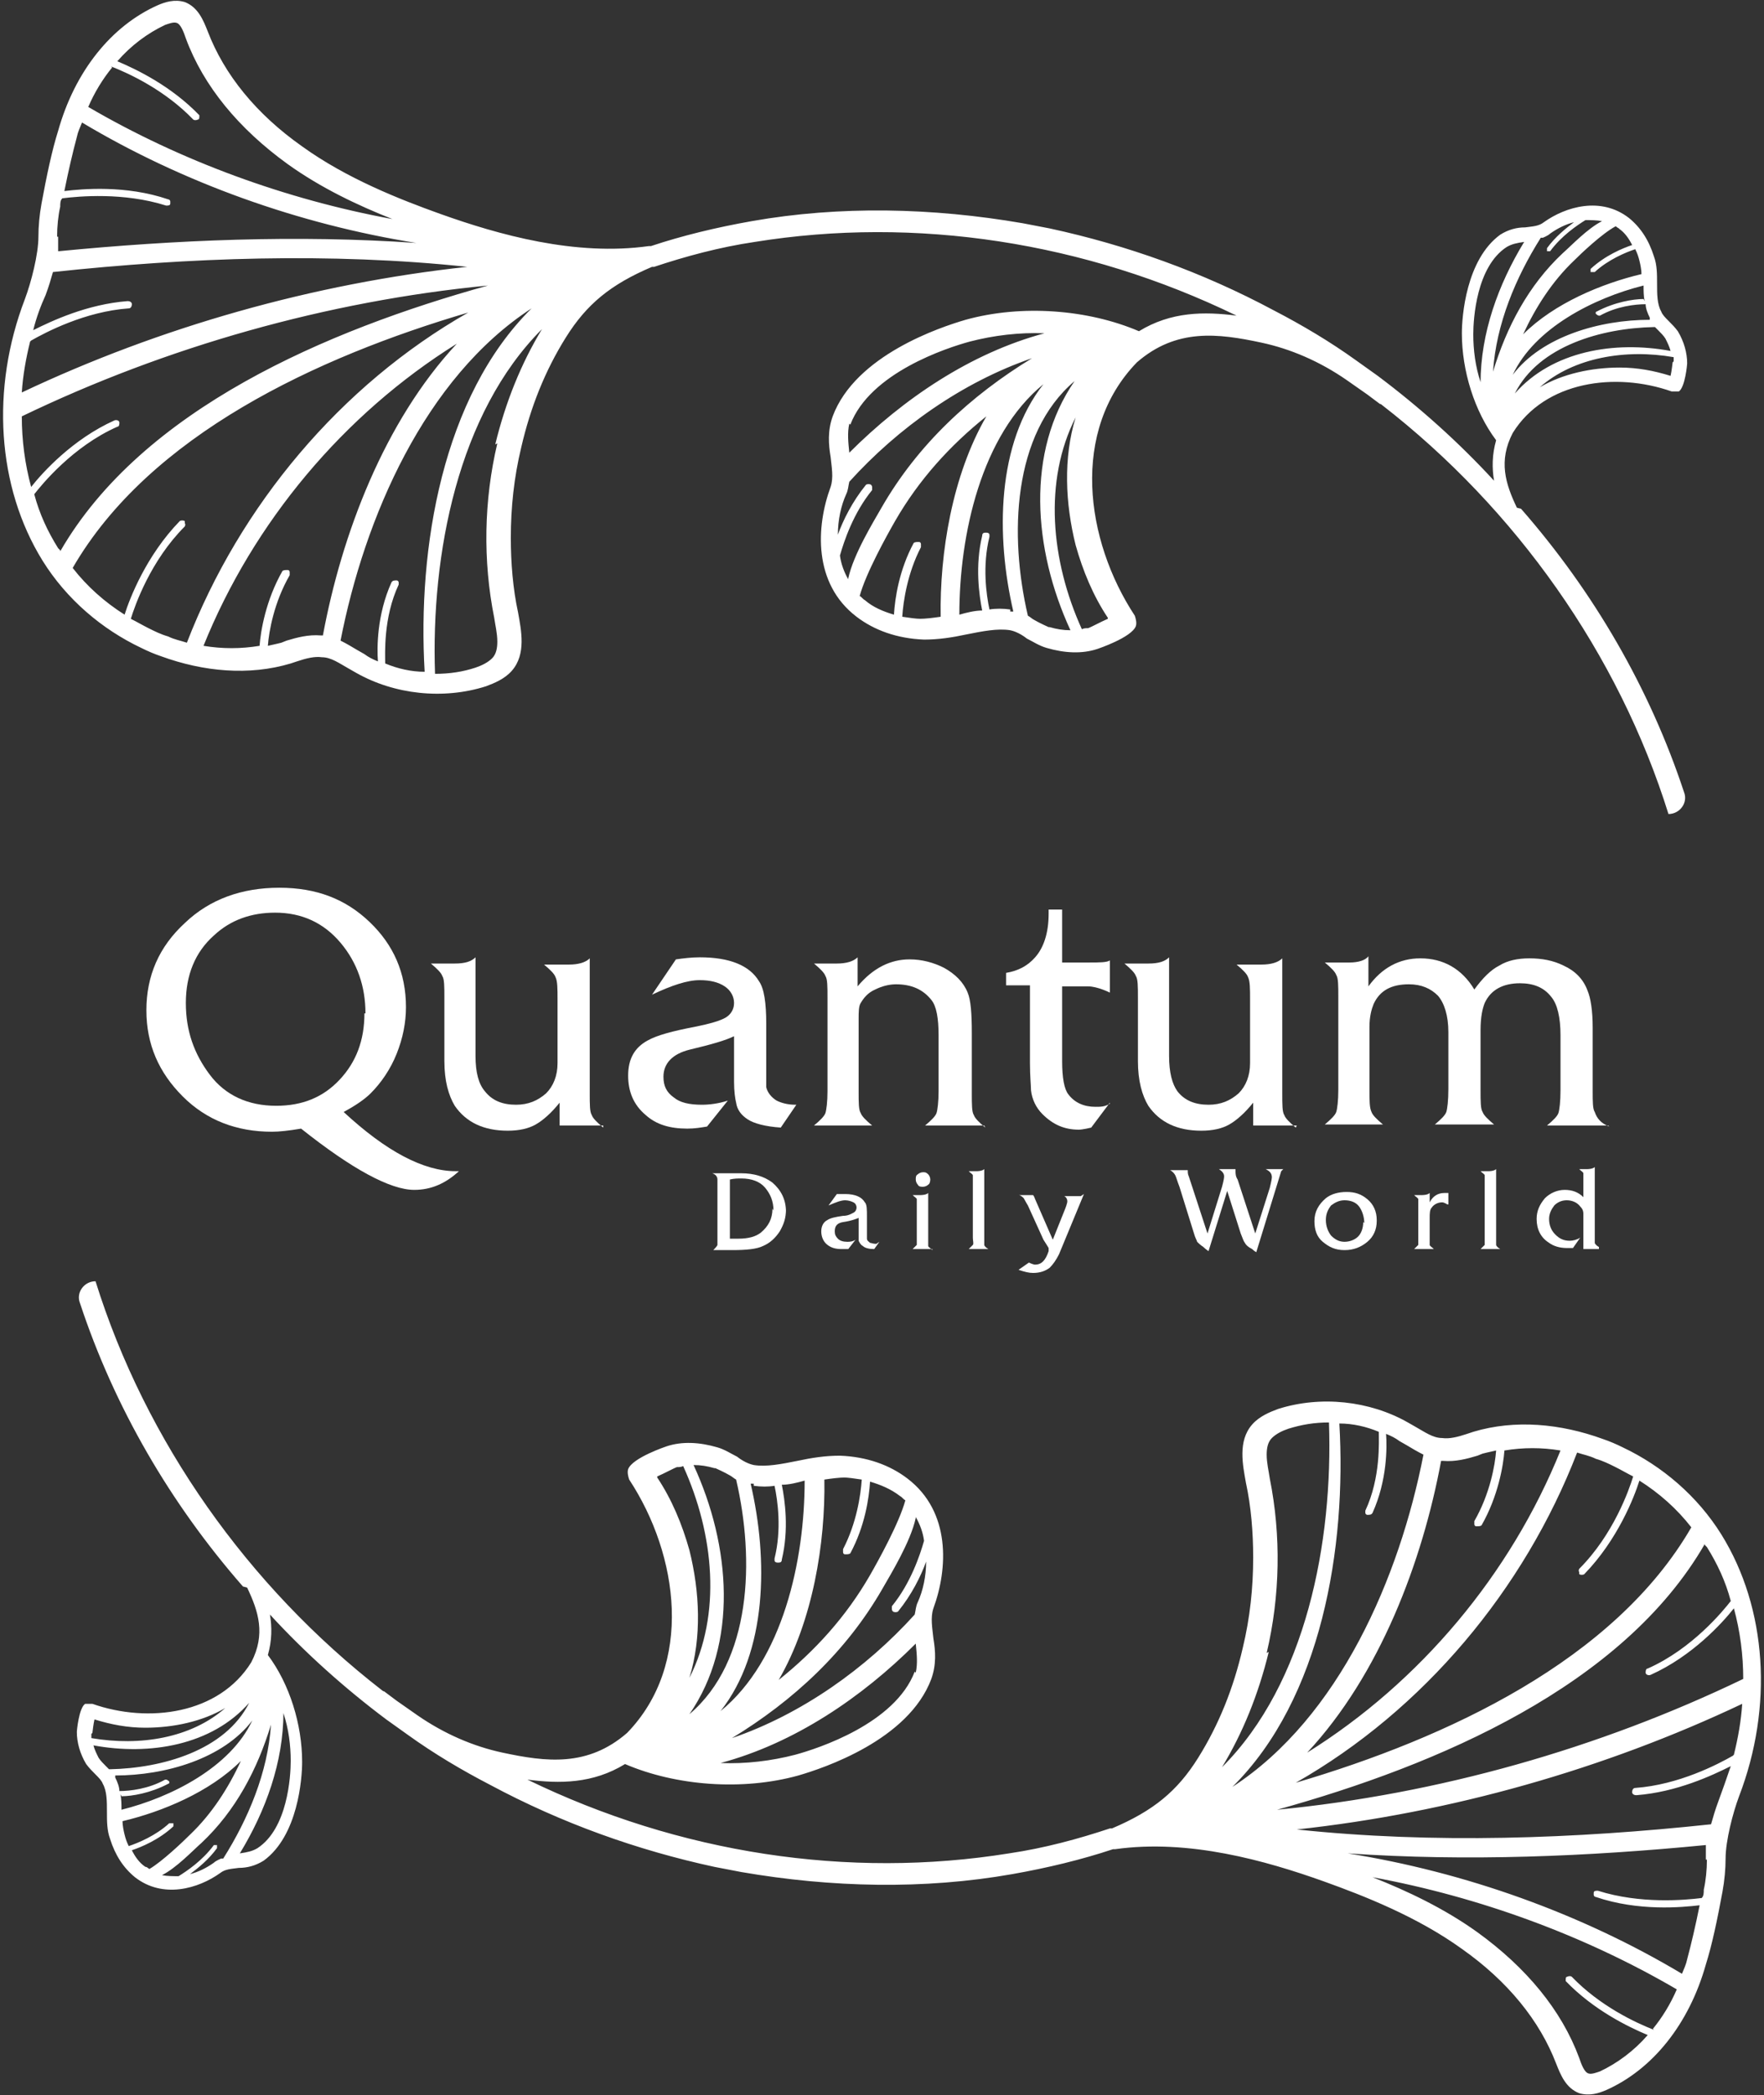 <?xml version="1.0" encoding="UTF-8"?>
<svg id="Layer_2" data-name="Layer 2" xmlns="http://www.w3.org/2000/svg" viewBox="0 0 16.99 20.18">
  <rect x="0" y="0" width="16.99" height="20.18" fill="#333333" stroke="none"/>
  <defs>
    <style>
      .cls-1 {
        fill: #fff;
        stroke-width: 0px;
      }
    </style>
  </defs>
  <g id="OBJECTS">
    <g>
      <path class="cls-1" d="M7.57,11.65c0,.08-.02.14-.06.21-.04.06-.09.11-.16.14-.06.03-.16.04-.3.04h-.18s.04-.04.04-.05c0-.02,0-.05,0-.1v-.45s0-.07,0-.08c0-.03-.02-.05-.05-.06h.11s.05,0,.08,0,.05,0,.09,0c.12,0,.22.03.3.09.08.07.13.16.13.28M7.45,11.66c0-.09-.03-.16-.08-.22-.05-.06-.13-.09-.23-.09-.03,0-.07,0-.11.01v.57s.06,0,.08,0c.1,0,.17-.02.22-.06.07-.06.11-.13.11-.23"/>
      <path class="cls-1" d="M8.47,11.96l-.05.07c-.05,0-.09-.01-.11-.03-.02-.01-.03-.03-.04-.05,0-.01,0-.04,0-.07v-.15s-.07.03-.15.04c-.06.01-.08.04-.08.09,0,.03.01.05.03.07.02.02.05.03.09.03.02,0,.05,0,.08-.02l-.07.09s-.04,0-.06,0c-.06,0-.1-.01-.14-.04-.04-.03-.06-.08-.06-.13,0-.05.02-.09.06-.11.03-.02.08-.03.15-.04.05,0,.08-.02.1-.03.02-.01.03-.03.03-.05s-.01-.04-.03-.05c-.02-.01-.05-.02-.08-.02-.04,0-.09.02-.16.05l.08-.11s.05,0,.08,0c.1,0,.16.03.19.08.02.02.02.07.02.14v.15s0,.05,0,.06c0,.02.02.03.03.04.01,0,.03.01.06.01"/>
      <path class="cls-1" d="M8.98,12.03h-.19s.03-.03.04-.04c0-.01,0-.04,0-.07v-.3s0-.06,0-.07c0-.01-.02-.02-.04-.04h.08s.05,0,.07-.02v.44s0,.06,0,.07c0,.01.02.02.04.04M8.96,11.36s0,.04-.02.05c-.01.01-.03.02-.05.02-.02,0-.04,0-.05-.02-.01-.01-.02-.03-.02-.05s0-.04.02-.05c.01-.01.03-.02.05-.02s.03,0,.05.02c.01.01.02.03.02.05"/>
      <path class="cls-1" d="M9.52,12.03h-.19s.03-.03.04-.04,0-.04,0-.07v-.53s0-.06,0-.07-.02-.02-.04-.04h.08s.05,0,.07-.02v.66s0,.06,0,.07.02.03.04.04"/>
      <path class="cls-1" d="M10.44,11.5l-.24.58c-.03.06-.06.1-.09.13-.04.03-.09.05-.16.05-.04,0-.08-.01-.14-.03l.1-.07s.04.02.06.02c.06,0,.1-.04.13-.13v-.03s-.03-.05-.05-.08l-.15-.33s-.03-.05-.04-.07c-.01-.01-.03-.03-.05-.03h.11s.03,0,.03,0c0,0,.01.01.02.04l.17.39.12-.3s.02-.05.02-.07c0-.02-.01-.04-.03-.05h.16Z"/>
      <path class="cls-1" d="M12.34,11.28l-.24.78s-.02-.01-.04-.03c-.04-.02-.06-.04-.07-.06-.01-.01-.02-.04-.04-.09l-.13-.41-.18.58s-.03-.02-.05-.04c-.03-.02-.05-.04-.06-.05,0-.01-.02-.04-.03-.08l-.14-.45c-.02-.05-.03-.09-.04-.11-.01-.02-.03-.04-.05-.05h.17s0,.01,0,.01c0,.01,0,.03.01.05l.18.55.14-.45s.02-.07.02-.1c0-.03-.02-.05-.05-.07h.16s0,.02,0,.02c0,.02,0,.05.02.08l.17.52.14-.44s.02-.08.02-.1c0-.04-.02-.06-.06-.08h.17Z"/>
      <path class="cls-1" d="M13.26,11.76c0,.08-.03.15-.09.2-.06.05-.13.08-.22.08s-.15-.03-.21-.08c-.06-.05-.08-.12-.08-.2,0-.09.04-.16.11-.22.05-.04.12-.06.2-.06s.14.02.2.07c.06.05.09.12.09.2M13.14,11.78c0-.06-.02-.12-.05-.16-.03-.04-.08-.06-.14-.06-.05,0-.09.02-.13.05-.03.04-.05.08-.05.14,0,.06.02.11.05.15.04.04.08.06.13.06s.1-.02.13-.05c.03-.03.05-.08.05-.14"/>
      <path class="cls-1" d="M13.94,11.6s-.03-.02-.05-.02c-.04,0-.08.02-.1.05-.02.02-.02.06-.02.1v.19s0,.06,0,.07c0,.01.02.02.04.04h-.19s.03-.03.04-.04c0-.01,0-.04,0-.07v-.3s0-.06,0-.07c0-.01-.02-.02-.04-.04h.08s.05,0,.07-.02v.09c.03-.06.08-.09.14-.09,0,0,.02,0,.04,0v.11Z"/>
      <path class="cls-1" d="M14.45,12.03h-.19s.03-.03.04-.04c0-.01,0-.04,0-.07v-.53s0-.06,0-.07c0-.01-.02-.02-.04-.04h.08s.05,0,.07-.02v.66s0,.06,0,.07c0,.01.02.03.04.04"/>
      <path class="cls-1" d="M15.4,12.03h-.15v-.26s0-.06,0-.08c0-.03-.01-.05-.03-.07-.03-.04-.08-.06-.13-.06-.05,0-.09.02-.12.05-.03.04-.05.08-.05.13,0,.06.02.11.06.15s.08.06.14.06c.03,0,.07-.01.1-.03l-.07.1s-.04,0-.06,0c-.07,0-.13-.02-.17-.05-.08-.05-.12-.13-.12-.23,0-.08.03-.14.08-.2.05-.05.12-.08.19-.08.07,0,.13.02.18.07v-.16s0-.06,0-.07c0-.01-.02-.02-.04-.04h.08s.05,0,.07-.02v.66s0,.06,0,.07c0,.01.02.03.04.04"/>
      <path class="cls-1" d="M4.42,11.28c-.13.12-.27.18-.43.18-.23,0-.6-.2-1.09-.59-.12.02-.21.03-.28.03-.34,0-.63-.11-.86-.34s-.35-.5-.35-.83.12-.61.37-.84c.24-.23.55-.34.91-.34s.64.11.87.33c.23.22.35.49.35.82,0,.15-.03.3-.09.45-.06.15-.15.28-.25.38-.06.06-.15.12-.26.18.41.38.77.57,1.08.57h.04ZM3.52,9.76c0-.26-.08-.49-.24-.68-.16-.19-.37-.29-.63-.29-.23,0-.43.07-.59.22-.18.16-.27.38-.27.65s.08.49.23.69c.15.2.37.3.64.3.25,0,.45-.08.61-.25.16-.17.24-.38.24-.64"/>
      <path class="cls-1" d="M5.81,10.84h-.42v-.22c-.08.1-.16.17-.23.21-.07.04-.16.06-.27.06-.23,0-.4-.08-.51-.24-.06-.1-.1-.24-.1-.43v-.61c0-.11,0-.18-.02-.21-.01-.03-.05-.07-.11-.12h.23c.1,0,.16-.02.2-.06v.95c0,.16.03.27.09.34.07.09.17.13.3.13.12,0,.21-.04.29-.11.07-.07.11-.17.11-.29v-.61c0-.11,0-.18-.02-.22-.01-.03-.05-.07-.11-.12h.24c.09,0,.16-.02.2-.06v1.3c0,.11,0,.18.02.21.01.03.05.07.11.12"/>
      <path class="cls-1" d="M7.67,10.64l-.15.22c-.15-.01-.26-.04-.32-.08-.06-.04-.1-.09-.11-.16-.01-.04-.02-.11-.02-.2v-.44c-.08.04-.22.08-.43.13-.16.04-.25.13-.25.26,0,.09.03.15.1.2.06.05.15.07.27.07.07,0,.16-.01.25-.04l-.2.25c-.06.01-.12.02-.19.02-.17,0-.3-.04-.4-.13-.12-.1-.17-.23-.17-.38,0-.16.06-.27.19-.34.09-.05.24-.09.45-.13.15-.03.25-.06.3-.09.05-.03.08-.08.08-.14s-.03-.12-.09-.16c-.06-.04-.14-.06-.24-.06-.12,0-.27.05-.46.14l.23-.34c.07-.01.15-.02.23-.02.29,0,.48.08.57.23.05.07.07.21.07.41v.44c0,.09,0,.15,0,.17.01.05.05.1.1.13.04.02.1.04.18.04"/>
      <path class="cls-1" d="M9.48,10.84h-.57c.06-.05.1-.09.11-.12s.02-.11.02-.21v-.54c0-.16-.02-.28-.07-.34-.08-.1-.19-.15-.34-.15-.07,0-.14.02-.2.05-.07.03-.11.08-.14.13-.02.03-.02.09-.02.16v.69c0,.11,0,.18.02.21.01.03.05.07.11.12h-.56c.06-.05.1-.09.11-.12.01-.03.02-.11.02-.21v-.9c0-.11,0-.18-.02-.21-.01-.03-.05-.07-.11-.12h.22c.09,0,.16-.02.2-.06v.28c.15-.18.32-.26.5-.26.12,0,.23.03.33.08.11.06.19.14.23.24.03.07.04.2.04.39v.58c0,.11,0,.18.02.21.01.03.05.07.11.12"/>
      <path class="cls-1" d="M10.69,10.62l-.18.24s-.08.02-.12.02c-.14,0-.25-.05-.35-.15-.06-.06-.1-.14-.11-.23,0-.05-.01-.13-.01-.26v-.75h-.23v-.12c.12-.02.21-.07.28-.15.08-.09.13-.23.13-.42v-.04h.13v.51h.26c.1,0,.17,0,.2-.02v.31s-.12-.06-.21-.06h-.25v.72c0,.16.02.27.06.32.06.08.15.12.26.12.05,0,.09,0,.14-.03"/>
      <path class="cls-1" d="M12.49,10.84h-.42v-.22c-.08.1-.16.17-.23.21-.07.04-.16.06-.27.06-.23,0-.4-.08-.51-.24-.06-.1-.1-.24-.1-.43v-.61c0-.11,0-.18-.02-.21-.01-.03-.05-.07-.11-.12h.23c.1,0,.16-.02.2-.06v.95c0,.16.03.27.08.34.07.09.17.13.3.13.12,0,.21-.04.29-.11.07-.07.11-.17.11-.29v-.61c0-.11,0-.18-.02-.22-.01-.03-.05-.07-.11-.12h.24c.09,0,.16-.02.2-.06v1.3c0,.11,0,.18.02.21.01.03.05.07.11.12"/>
      <path class="cls-1" d="M15.49,10.84h-.59c.06-.05.1-.09.11-.12.01-.03.02-.11.02-.22v-.53c0-.17-.03-.3-.09-.37-.07-.09-.17-.13-.3-.13-.16,0-.28.06-.34.19-.02.05-.04.13-.04.26v.58c0,.11,0,.18.02.21.01.03.05.07.11.12h-.57c.06-.05.1-.09.11-.12.01-.03.02-.11.02-.22v-.55c0-.16-.04-.28-.1-.35-.07-.07-.16-.11-.28-.11-.17,0-.28.06-.34.19-.02.05-.04.12-.04.22v.6c0,.11,0,.18.02.22.01.03.05.07.11.12h-.56c.06-.05.1-.09.11-.12.01-.03.02-.11.02-.21v-.9c0-.11,0-.18-.02-.21-.01-.03-.05-.07-.11-.12h.24c.08,0,.15-.02.18-.06v.29c.13-.18.3-.27.5-.27.22,0,.4.1.52.3.08-.11.16-.19.24-.23.08-.05.18-.07.29-.07.12,0,.23.02.33.07.11.05.19.13.23.24.03.07.05.19.05.36v.61c0,.1,0,.17.02.2.02.06.06.11.14.14"/>
      <path class="cls-1" d="M14.61,4.89c-.11-.23-.18-.45-.04-.72.31-.5.99-.59,1.53-.4.02,0,.05,0,.07,0,.06-.04.08-.26.08-.27,0-.1-.03-.21-.09-.31-.03-.04-.06-.07-.09-.1-.03-.03-.06-.06-.07-.09-.04-.07-.04-.17-.04-.27,0-.09,0-.18-.03-.26-.05-.16-.13-.28-.24-.37-.27-.21-.61-.11-.82.04-.05.04-.11.04-.18.05-.08,0-.16.02-.24.07-.33.24-.37.79-.37.95,0,.36.12.75.33,1.03-.04.14-.04.27-.02.39-.34-.37-.72-.71-1.12-1.01-.07-.05-.14-.1-.21-.15-.25-.18-.52-.34-.79-.48-.69-.37-1.42-.63-2.16-.79l-.26-.05c-.87-.15-1.76-.17-2.61-.02-.34.06-.67.14-.97.24,0,0-.01,0-.02,0-.71.1-1.45-.11-2.01-.31-.39-.14-.9-.34-1.33-.65-.44-.31-.75-.69-.91-1.11-.04-.1-.09-.23-.22-.28-.1-.03-.19,0-.26.03-.45.2-.8.64-.96,1.21-.06.19-.11.43-.16.7-.02.11-.03.22-.03.32,0,.17-.07.44-.13.6-.33.86-.27,1.81.17,2.52.23.37.57.66.95.84.06.03.13.06.19.08.41.15.85.19,1.25.07l.06-.02c.09-.03.17-.05.24-.04.09,0,.17.06.26.11.02.01.05.03.07.04.37.21.84.26,1.25.13.08-.03.18-.07.25-.15.14-.16.09-.39.06-.56-.05-.23-.07-.48-.07-.72,0-.29.03-.58.1-.87.09-.39.23-.74.43-1.06.2-.32.43-.51.83-.68,0,0,.02,0,.02,0,.3-.1.63-.19.97-.24,1.55-.25,3.18,0,4.64.71-.31-.04-.63-.04-.94.15-.49-.21-1.13-.26-1.67-.11-.24.07-1.06.34-1.28.93-.05.14-.04.27-.02.39.01.1.03.2,0,.29-.14.38-.17.93.25,1.25.17.13.39.21.65.22.14,0,.27-.02.41-.05.15-.03.3-.06.42-.04.05.01.11.04.16.08.06.03.12.07.19.09.17.05.34.06.49.01,0,0,.33-.11.37-.22.01-.03,0-.07-.01-.1-.48-.73-.62-1.78.02-2.44.38-.33.78-.28,1.2-.19.28.06.56.18.82.36.07.05.13.09.2.14.04.03.08.06.12.09,0,0,.01,0,.02.01,1.29,1,2.28,2.4,2.76,3.94.11,0,.19-.11.15-.21-.33-1-.87-1.93-1.57-2.73M16.11,3.49s-.01.09-.02.13c-.16-.05-.32-.08-.49-.08-.27,0-.55.06-.77.19.33-.29.83-.37,1.29-.29,0,.01,0,.03,0,.04M15.94,3.15s.02.02.03.03c.03.03.05.05.07.08.02.04.04.08.05.12-.54-.1-1.14,0-1.5.41.23-.46.84-.63,1.34-.64M15.83,2.88c-.1,0-.28.03-.45.12-.01,0-.02.02,0,.03,0,0,.01.01.02.01,0,0,0,0,.01,0,.16-.09.34-.11.44-.11,0,.04.02.09.04.13,0,0,0,.01,0,.02-.48,0-1.04.16-1.32.53.21-.45.78-.74,1.26-.86,0,.05,0,.1.01.15M15.59,2.2c.06.04.1.1.13.16-.09.03-.26.1-.4.23,0,0,0,.02,0,.03,0,0,.01,0,.02,0,0,0,.01,0,.02,0,.13-.12.3-.19.39-.22.02.04.03.07.04.11.01.04.02.09.02.13-.38.09-.84.28-1.14.58.12-.26.28-.51.49-.71.07-.07.27-.26.4-.33.01,0,.02.02.04.02M14.86,2.29s.05-.02.07-.04c.07-.05.15-.09.23-.11-.08.06-.18.14-.26.25,0,.01,0,.02,0,.03,0,0,0,0,.01,0,0,0,.01,0,.02,0,.11-.15.26-.25.34-.3.05,0,.11,0,.16.01-.14.07-.3.24-.38.31-.33.31-.54.71-.67,1.14.03-.46.22-.91.46-1.29M14.26,3.68c-.05-.15-.07-.31-.07-.46,0-.15.03-.65.32-.84.05-.03.1-.04.17-.05-.25.41-.42.88-.42,1.36M1.07.64c.18.07.52.23.79.51.01.01.03.01.05,0,.01,0,.01-.02.01-.03,0,0,0-.01,0-.01-.27-.28-.6-.44-.79-.52.13-.15.29-.27.46-.35.03-.01.08-.03.11-.02.04.01.07.09.09.15.17.46.51.87.98,1.21.32.23.68.4,1.01.53-1.03-.19-2.04-.56-2.93-1.08.06-.14.14-.27.23-.38M.55,2.28c0-.1.01-.2.03-.29,0-.03,0-.06.02-.08.16-.02.59-.06,1,.07.02,0,.04,0,.04-.02,0,0,0-.01,0-.02,0-.01-.01-.02-.02-.02-.41-.14-.83-.1-1-.08.04-.2.08-.37.12-.52.01-.05.03-.09.05-.14.97.58,2.09.98,3.22,1.16-1.15-.08-2.32-.03-3.45.08,0-.05,0-.09,0-.14M.3,3.28c.14-.08.52-.28.94-.31.02,0,.03-.02.03-.04,0,0,0,0,0,0,0-.02-.02-.03-.04-.03-.39.03-.73.19-.91.28.03-.12.07-.23.12-.34.03-.08.05-.15.07-.22,1.31-.14,2.67-.19,3.99-.05-1.48.16-2.96.58-4.29,1.21.01-.16.04-.33.08-.49M.58,5.3s-.01-.01-.02-.02c-.1-.16-.18-.33-.23-.52.07-.09.37-.46.8-.65.02,0,.02-.03.02-.04,0,0,0,0,0,0,0-.02-.03-.03-.05-.02-.4.18-.69.5-.8.64-.06-.22-.09-.45-.09-.68,1.39-.67,2.94-1.11,4.49-1.26-1.55.43-3.33,1.19-4.12,2.56M1.62,6.13c-.07-.02-.13-.05-.19-.08-.06-.03-.11-.06-.17-.09.04-.13.19-.56.52-.89,0,0,.01-.02,0-.03,0,0,0-.01,0-.02-.01-.01-.04-.01-.05,0-.32.33-.48.74-.53.9-.19-.12-.36-.27-.5-.45.74-1.28,2.35-2.03,3.81-2.46-1.23.7-2.2,1.86-2.71,3.18-.06-.02-.12-.03-.18-.06M3.09,6.12c-.12-.01-.23.02-.33.05l-.05.02s-.08.02-.13.03c.01-.14.06-.42.21-.68,0,0,0-.02,0-.03,0,0,0-.02-.02-.02-.02,0-.04,0-.05.01-.16.28-.21.58-.22.72-.18.03-.36.03-.54,0,.48-1.19,1.35-2.23,2.44-2.91-.7.75-1.11,1.84-1.29,2.81,0,0-.02,0-.03,0M4.09,6.47c-.13,0-.26-.03-.38-.08,0-.09-.02-.44.13-.76,0,0,0-.02,0-.02,0-.01-.01-.02-.02-.02-.02,0-.04,0-.05.02-.14.31-.14.63-.13.76-.05-.02-.09-.04-.13-.07-.02-.01-.05-.03-.07-.04-.05-.03-.1-.06-.16-.09.23-1.18.81-2.53,1.84-3.2-.86.85-1.1,2.31-1.03,3.5M4.79,4.27c-.13.55-.14,1.13-.03,1.68.01.07.03.15.03.23,0,.06-.01.12-.05.16-.04.04-.1.07-.16.09-.12.04-.25.06-.39.06-.04-1.15.22-2.51,1.03-3.32-.2.33-.35.7-.45,1.11M8.19,4.09c.19-.5.93-.74,1.15-.8.23-.06.48-.09.72-.08-.71.19-1.36.63-1.88,1.15-.01-.1-.02-.19,0-.28M8.17,5.58c-.04-.07-.07-.15-.08-.23.04-.14.13-.41.31-.63,0,0,0-.02,0-.03,0,0,0-.01-.01-.02-.01-.01-.04-.01-.05,0-.13.16-.22.34-.27.48,0-.14.03-.28.08-.39.02-.04.02-.08.03-.12.47-.52,1.09-.96,1.76-1.19-.59.36-1.1.83-1.45,1.44-.08.14-.27.45-.32.68M8.87,5.96c-.05,0-.11-.01-.18-.02.01-.15.05-.42.18-.67,0,0,0-.02,0-.03,0,0,0-.02-.02-.02-.02,0-.04,0-.05.01-.14.26-.18.53-.19.69-.1-.03-.2-.07-.28-.14-.02-.01-.03-.03-.05-.04.06-.22.26-.58.34-.72.23-.4.53-.73.88-1.01-.33.57-.45,1.32-.44,1.93-.07.01-.14.02-.21.02M9.73,5.87c-.07-.01-.14-.01-.2,0-.03-.14-.07-.42,0-.7,0,0,0-.01,0-.02,0-.01-.01-.02-.03-.02-.02,0-.04,0-.04.03-.07.29-.03.57,0,.72-.07,0-.15.02-.22.04,0-.77.21-1.73.81-2.22-.45.57-.46,1.46-.29,2.19,0,0-.02,0-.03,0M10.1,6.04s-.09-.04-.14-.07c-.02-.01-.04-.03-.06-.04-.18-.77-.15-1.75.45-2.26-.47.68-.4,1.62-.04,2.4-.07,0-.13-.01-.2-.03M10.67,5.96c-.07.03-.16.08-.19.09-.02,0-.04,0-.06.01-.3-.66-.37-1.43-.06-2.04-.12.39-.1.83,0,1.23.07.25.17.49.31.7"/>
      <path class="cls-1" d="M2.38,15.29c.11.23.18.45.04.72-.31.5-.99.59-1.53.4-.02,0-.05,0-.07,0-.06.04-.08.26-.08.27,0,.1.03.21.09.31.03.04.06.07.09.1.03.03.06.06.07.09.04.07.04.17.04.27,0,.09,0,.18.03.26.05.16.13.28.24.37.27.21.61.11.82-.04.05-.04.11-.04.18-.05.08,0,.16-.02.24-.07.33-.24.37-.79.37-.95,0-.36-.12-.75-.33-1.03.04-.14.04-.27.02-.39.34.37.72.71,1.12,1.01.07.05.14.1.21.15.25.18.52.34.79.48.69.37,1.42.63,2.16.79l.26.05c.87.15,1.76.17,2.61.02.34-.06.67-.14.97-.24,0,0,.01,0,.02,0,.71-.1,1.45.11,2.01.31.39.14.9.34,1.33.65.44.31.75.69.91,1.11.04.1.09.23.22.28.1.03.19,0,.26-.03.45-.2.8-.64.96-1.21.06-.19.11-.43.16-.7.02-.11.03-.22.03-.32,0-.17.07-.44.13-.6.33-.86.27-1.81-.17-2.52-.23-.37-.57-.66-.95-.84-.06-.03-.13-.06-.19-.08-.41-.15-.85-.19-1.25-.07l-.06.02c-.09.03-.17.05-.24.04-.09,0-.17-.06-.26-.11-.02-.01-.05-.03-.07-.04-.37-.21-.84-.26-1.25-.13-.08.03-.18.07-.25.15-.14.16-.09.39-.06.56.05.23.07.48.07.72,0,.29-.03.58-.1.87-.09.39-.23.74-.43,1.06-.2.32-.43.51-.83.68,0,0-.02,0-.02,0-.3.1-.63.19-.97.24-1.55.25-3.18,0-4.64-.71.31.04.63.04.94-.15.49.21,1.13.26,1.67.11.24-.07,1.06-.34,1.28-.93.05-.14.04-.27.02-.39-.01-.1-.03-.2,0-.29.14-.38.17-.93-.25-1.25-.17-.13-.39-.21-.65-.22-.14,0-.27.02-.41.05-.15.03-.3.06-.42.04-.05-.01-.11-.04-.16-.08-.06-.03-.12-.07-.19-.09-.17-.05-.34-.06-.49-.01,0,0-.33.11-.37.22-.01.03,0,.07.01.1.48.73.62,1.78-.02,2.44-.38.33-.78.28-1.2.19-.28-.06-.56-.18-.82-.36-.07-.05-.13-.09-.2-.14-.04-.03-.08-.06-.12-.09,0,0-.01,0-.02-.01-1.29-1-2.28-2.4-2.76-3.94-.11,0-.19.11-.15.21.33,1,.87,1.93,1.57,2.73M.89,16.69s.01-.09.02-.13c.16.05.32.08.49.08.27,0,.55-.06.77-.19-.33.29-.82.37-1.29.29,0-.01,0-.03,0-.04M1.05,17.04s-.02-.02-.03-.03c-.03-.03-.05-.05-.07-.08-.02-.04-.04-.08-.05-.12.54.1,1.14,0,1.5-.41-.23.46-.84.63-1.34.64M1.17,17.3c.1,0,.28-.03.45-.12.01,0,.02-.02,0-.03,0,0-.01-.01-.02-.01,0,0,0,0-.01,0-.16.09-.34.11-.44.11,0-.04-.02-.09-.04-.13,0,0,0-.01,0-.02.48,0,1.04-.16,1.32-.53-.21.45-.78.74-1.26.86,0-.05,0-.1-.01-.15M1.4,17.98c-.06-.04-.1-.1-.13-.16.09-.03.26-.1.4-.23,0,0,0-.02,0-.03,0,0-.01,0-.02,0,0,0-.01,0-.02,0-.13.12-.3.19-.39.22-.02-.04-.03-.07-.04-.11-.01-.04-.02-.09-.02-.13.38-.09.84-.28,1.14-.58-.12.26-.28.51-.49.71-.07.07-.27.26-.39.33-.01,0-.02-.02-.04-.02M2.13,17.9s-.05.02-.07.04c-.07.05-.15.09-.23.11.08-.06.18-.14.26-.25,0-.01,0-.02,0-.03,0,0,0,0-.01,0,0,0-.01,0-.02,0-.11.15-.26.25-.34.3-.05,0-.11,0-.16-.01.14-.07.3-.24.38-.31.33-.31.54-.71.67-1.14-.03.46-.22.91-.46,1.29M2.73,16.5c.05.15.07.31.07.46,0,.15-.03.65-.32.84-.05.03-.1.04-.17.05.25-.41.42-.88.42-1.36M15.93,19.55c-.18-.07-.52-.23-.79-.51-.01-.01-.03-.01-.05,0-.01,0-.01.02-.01.03,0,0,0,.01,0,.01.27.28.6.44.79.52-.13.15-.29.27-.46.35-.03.01-.08.03-.11.02-.04-.01-.07-.09-.09-.15-.17-.46-.51-.87-.98-1.21-.32-.23-.68-.4-1.01-.53,1.03.19,2.04.56,2.93,1.08-.06.14-.14.27-.23.38M16.44,17.91c0,.1-.01.2-.03.29,0,.03,0,.06-.02.08-.16.02-.59.06-1-.07-.02,0-.04,0-.04.02,0,0,0,.01,0,.02,0,.01.01.02.02.02.41.14.83.1,1,.08-.04.2-.08.37-.12.52-.01.05-.03.09-.05.14-.97-.58-2.09-.98-3.22-1.16,1.15.08,2.32.03,3.45-.08,0,.05,0,.09,0,.14M16.69,16.91c-.14.08-.52.28-.94.31-.02,0-.03.02-.03.04,0,0,0,0,0,0,0,.02.02.03.04.03.39-.03.73-.19.91-.28-.04.12-.08.23-.12.34-.03.08-.05.15-.07.22-1.31.14-2.67.19-3.99.05,1.48-.16,2.96-.58,4.29-1.21-.01.16-.04.33-.08.49M16.42,14.88s.01.01.02.02c.1.16.18.33.23.52-.07.09-.37.46-.8.65-.02,0-.02.03-.02.04,0,0,0,0,0,0,0,.02.03.03.05.02.4-.18.69-.5.8-.64.06.22.09.45.09.68-1.39.67-2.94,1.11-4.49,1.26,1.55-.43,3.33-1.19,4.12-2.56M15.37,14.05c.07.02.13.05.19.08.06.03.11.06.17.09-.04.13-.19.56-.52.89,0,0-.01.02,0,.03,0,0,0,.01,0,.02.01.01.04.01.05,0,.32-.33.48-.74.53-.9.19.12.36.27.5.45-.74,1.28-2.35,2.03-3.81,2.46,1.23-.7,2.2-1.86,2.71-3.18.06.02.12.03.18.06M13.9,14.07c.12.01.23-.02.33-.05l.05-.02s.08-.02.13-.03c-.01.14-.06.42-.21.68,0,0,0,.02,0,.03,0,0,0,.02.02.02.02,0,.04,0,.05-.01.16-.28.21-.58.22-.72.18-.03.36-.03.54,0-.48,1.19-1.35,2.23-2.44,2.91.7-.75,1.11-1.84,1.29-2.81,0,0,.02,0,.03,0M12.9,13.71c.13,0,.26.03.38.08,0,.09.02.44-.13.76,0,0,0,.02,0,.02,0,.01.01.02.02.02.02,0,.04,0,.05-.02.14-.31.14-.63.13-.76.05.02.09.04.13.07.02.01.05.03.07.04.05.03.1.06.16.09-.23,1.18-.81,2.53-1.84,3.2.86-.85,1.1-2.31,1.03-3.5M12.2,15.92c.13-.55.14-1.13.03-1.68-.01-.07-.03-.15-.03-.23,0-.06.01-.12.05-.16.04-.04.1-.07.16-.09.13-.04.25-.06.39-.06.04,1.15-.22,2.51-1.03,3.32.2-.33.35-.7.45-1.11M8.81,16.1c-.19.5-.93.74-1.15.8-.23.06-.48.09-.72.08.71-.19,1.36-.63,1.88-1.15.01.1.02.19,0,.28M8.82,14.61c.04.07.07.15.08.23-.04.14-.13.41-.31.63,0,0,0,.02,0,.03,0,0,0,.01.01.02.01.01.04.01.05,0,.13-.16.22-.34.27-.48,0,.14-.03.28-.08.39-.02.04-.02.08-.03.12-.47.52-1.09.96-1.76,1.19.59-.36,1.1-.83,1.45-1.44.08-.14.27-.45.32-.68M8.12,14.23c.05,0,.11.01.18.02-.01.15-.05.42-.18.67,0,0,0,.02,0,.03,0,0,0,.02.02.02.02,0,.04,0,.05-.01.14-.26.18-.53.19-.69.1.03.2.07.29.14.02.01.03.03.05.04-.06.22-.26.58-.34.72-.23.4-.53.73-.88,1.01.33-.57.45-1.32.44-1.93.07-.01.14-.02.21-.02M7.26,14.31c.07.01.14.01.2,0,.03.14.07.42,0,.7,0,0,0,.01,0,.02,0,.01.01.02.03.02.02,0,.04,0,.04-.03.07-.29.03-.57,0-.72.07,0,.15-.02.22-.04,0,.77-.21,1.73-.81,2.22.45-.57.46-1.46.29-2.19,0,0,.02,0,.03,0M6.89,14.14s.09.04.14.07c.02.01.04.03.06.04.18.77.15,1.75-.45,2.26.47-.68.4-1.62.04-2.4.07,0,.13.01.2.03M6.33,14.22c.07-.03.16-.08.19-.09.02,0,.04,0,.06-.01.3.66.37,1.43.06,2.04.12-.39.1-.83,0-1.23-.07-.25-.17-.49-.31-.7"/>
    </g>
  </g>
</svg>